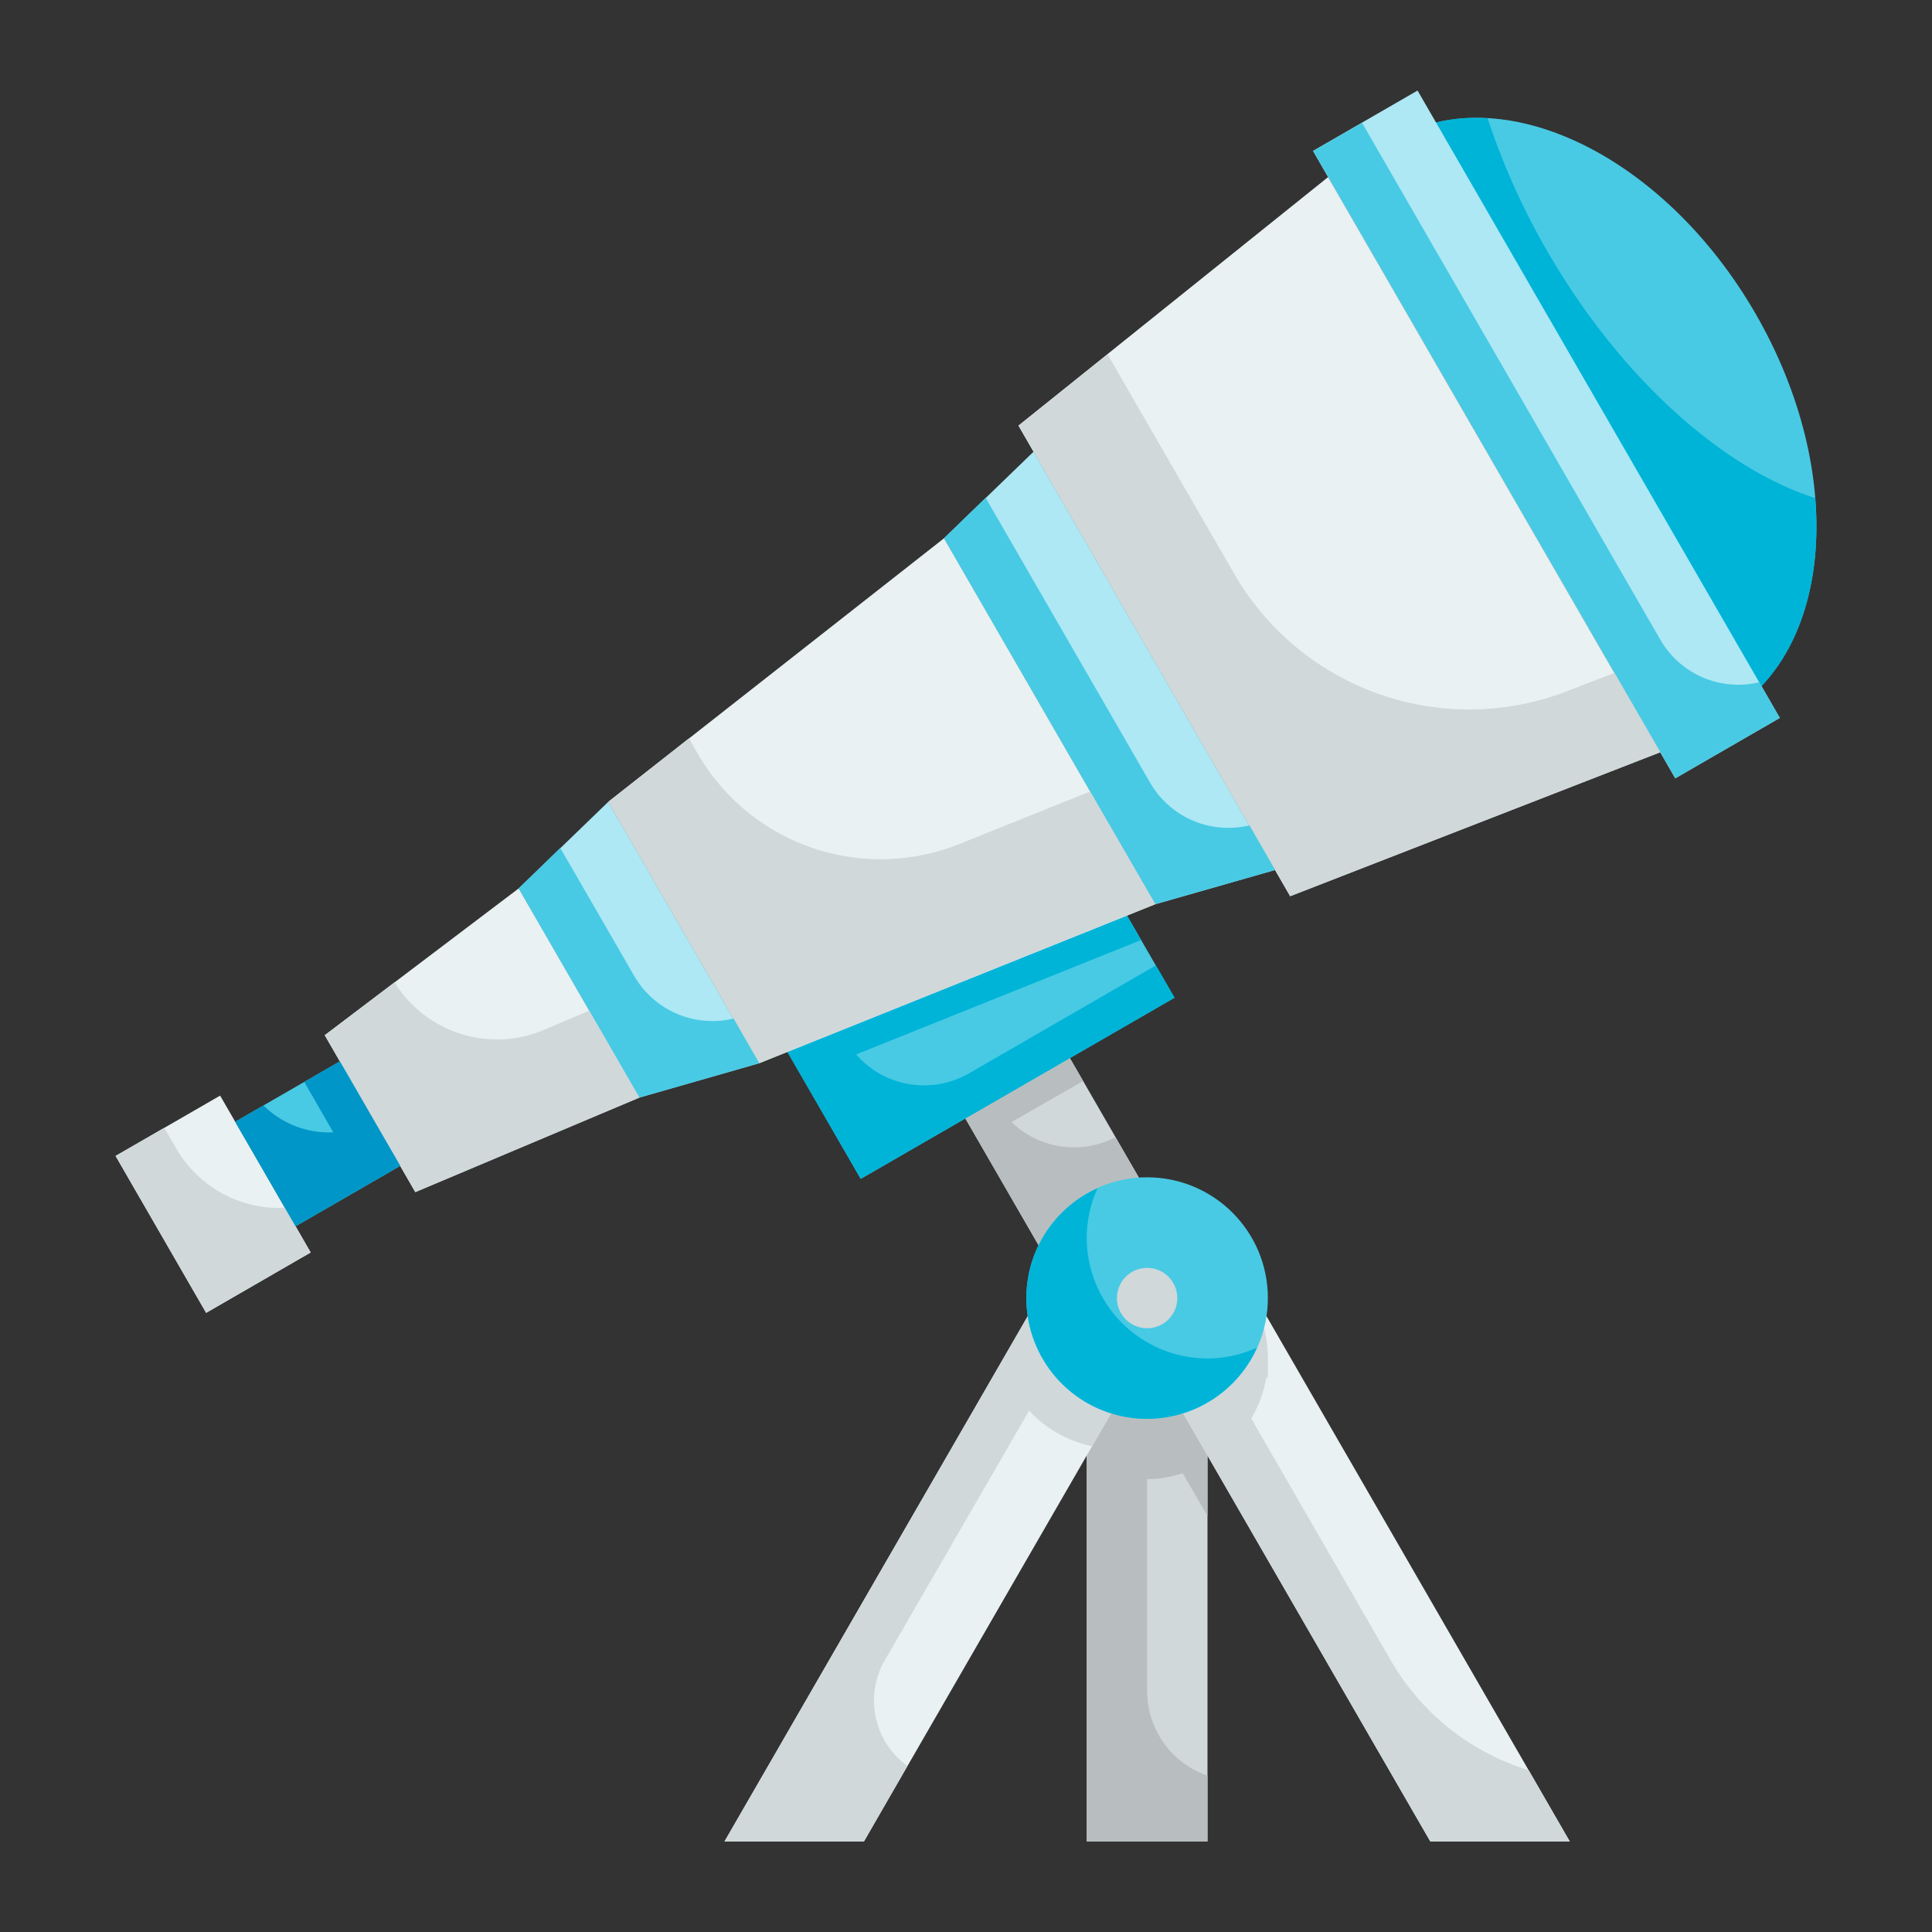 <svg height="512" viewBox="0 0 64 64" width="512" xmlns="http://www.w3.org/2000/svg"><rect x="0" y="0" width="64" height="64" fill="#333333" stroke="none"/><g id="Flat"><g id="Color_copy" data-name="Color copy"><path d="m36 43h4v18h-4z" fill="#d0d8da"/><path d="m38 49v7a2.968 2.968 0 0 0 2 2.82v2.18h-4v-18h4v7.22l-.82-1.42a3.792 3.792 0 0 1 -1.18.2z" fill="#b8bebf"/><path d="m33.461 35.584h4v7h-4z" fill="#d0d8da" transform="matrix(.866 -.5 .5 .866 -14.791 22.967)"/><path d="m38.94 41.11-3.46 2-3.5-6.06 3.46-2 .44.76-2.37 1.36a2.965 2.965 0 0 0 3.44.5z" fill="#b8bebf"/><path d="m25.961 29.521h12v7h-12z" fill="#48cae4" transform="matrix(.866 -.5 .5 .866 -12.229 20.405)"/><path d="m38.91 33.05-10.4 6-3.5-6.06 10.4-6 2.39 4.15-9.44 3.79a2.985 2.985 0 0 0 3.75.62l6.18-3.57z" fill="#00b4d8"/><path d="m46.161 4.616c3.587-2.071 8.957.515 11.995 5.776s2.592 11.205-.995 13.277z" fill="#48cae4"/><path d="m57.16 23.67-11-19.05a5.489 5.489 0 0 1 3.12-.7 23.476 23.476 0 0 0 1.97 4.39c2.44 4.23 5.83 7.21 8.88 8.19.26 3.15-.76 5.9-2.97 7.17z" fill="#00b4d8"/><path d="m24 61 10.392-18 3.464 2-9.237 16z" fill="#e9f1f2"/><path d="m52 61-10.392-18-3.464 2 9.237 16z" fill="#e9f1f2"/><path d="m49.228 2.392h4v24h-4z" fill="#ade8f4" transform="matrix(.866 -.5 .5 .866 -.333 27.542)"/><path d="m42.737 29.686 12.258-4.767-11-19.053-10.258 8.232z" fill="#e9f1f2"/><path d="m38.273 29.954 3.964-1.134-8-13.856-2.964 2.866z" fill="#ade8f4"/><path d="m38.273 29.954-13.124 5.268-5-8.66 11.124-8.732z" fill="#e9f1f2"/><path d="m21.185 36.356 3.964-1.134-5-8.66-2.964 2.866z" fill="#ade8f4"/><path d="m21.185 36.356-7.429 3.134-3-5.196 6.429-4.866z" fill="#e9f1f2"/><path d="m5.06 36.892h4v6h-4z" fill="#e9f1f2" transform="matrix(.866 -.5 .5 .866 -19 8.875)"/><path d="m8.524 35.892h4v4h-4z" fill="#48cae4" transform="matrix(.866 -.5 .5 .866 -17.536 10.339)"/><path d="m42 45.68v-.68a4.1 4.1 0 0 1 -.058.579z" fill="#d0d8da"/><path d="m58.96 23.78-3.46 2-12-20.78 1.62-.93 9.88 17.12a2.98 2.98 0 0 0 3.28 1.41z" fill="#48cae4"/><path d="m55 24.92-12.26 4.77-9-15.59 2.95-2.36 4.19 7.26a8.989 8.989 0 0 0 11.05 3.89l1.55-.6z" fill="#d0d8da"/><path d="m42.24 28.82-3.97 1.13-7-12.12 1.38-1.34 5.45 9.44a2.99 2.99 0 0 0 3.29 1.41z" fill="#48cae4"/><path d="m38.27 29.95-13.12 5.27-5-8.66 2.67-2.1.29.5a7 7 0 0 0 8.67 3l4.33-1.74z" fill="#d0d8da"/><path d="m25.15 35.22-3.97 1.14-4-6.93 1.38-1.34 2.45 4.24a2.99 2.99 0 0 0 3.29 1.41z" fill="#48cae4"/><path d="m21.18 36.36-7.42 3.13-3-5.2 2.31-1.75a3.988 3.988 0 0 0 4.94 1.58l1.51-.64z" fill="#d0d8da"/><path d="m10.29 41.49-3.46 2-3-5.2 1.61-.93.39.67a3.936 3.936 0 0 0 3.61 1.98z" fill="#d0d8da"/><path d="m13.26 38.62-3.47 2-2-3.46.94-.54a3.078 3.078 0 0 0 2.31.89l-.96-1.67 1.18-.68z" fill="#0096c7"/><path d="m52 61h-4.62l-9.24-16 3.35-1.93a3.836 3.836 0 0 1 .51 1.93 3.96 3.96 0 0 1 -.55 1.99l4.62 8.01a7.97 7.97 0 0 0 4.57 3.64z" fill="#d0d8da"/><path d="m37.86 45-1.68 2.91a3.983 3.983 0 0 1 -2.09-1.18l-4.78 8.27a2.67 2.67 0 0 0 .75 3.5l-1.44 2.5h-4.62l10.39-18z" fill="#d0d8da"/><circle cx="38" cy="43" fill="#48cae4" r="4"/><path d="m41.64 44.64a3.995 3.995 0 1 1 -5.28-5.28 3.931 3.931 0 0 0 -.36 1.64 4 4 0 0 0 4 4 3.931 3.931 0 0 0 1.64-.36z" fill="#00b4d8"/><circle cx="38" cy="43" fill="#d0d8da" r="1"/></g></g></svg>